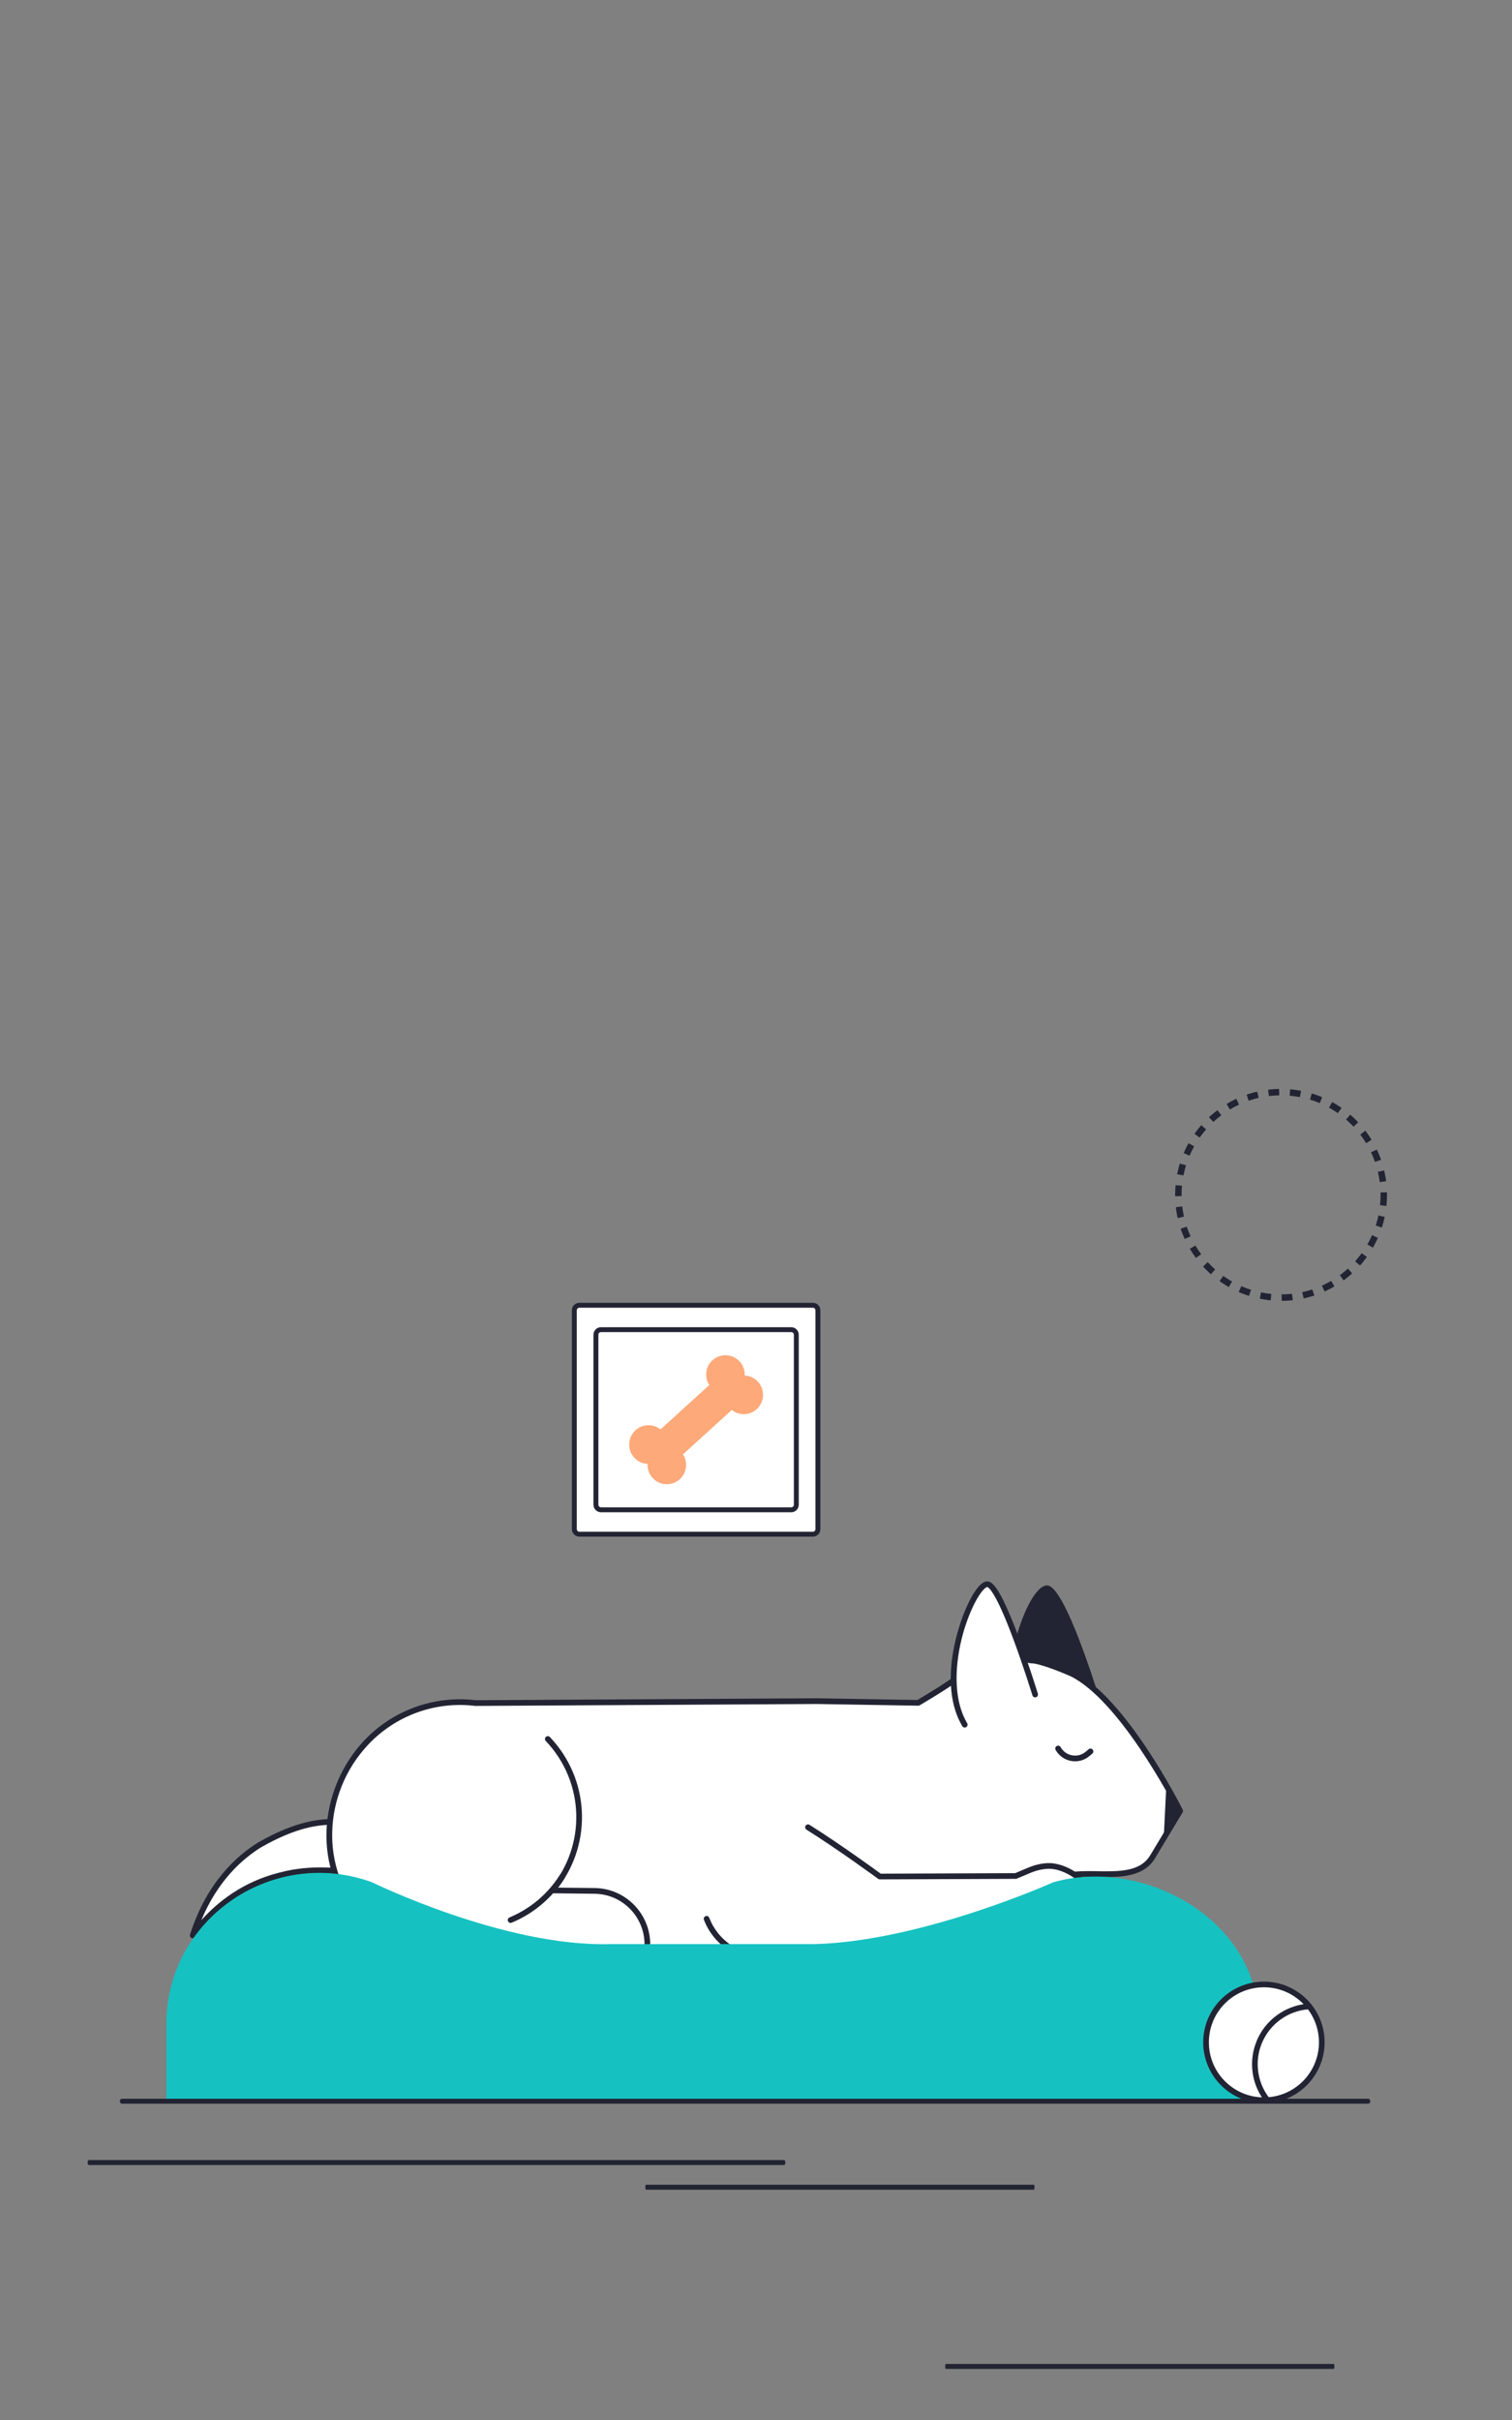 <?xml version="1.0" encoding="utf-8"?>
<!-- Generator: Adobe Illustrator 26.1.0, SVG Export Plug-In . SVG Version: 6.00 Build 0)  -->
<svg version="1.1" id="Layer_1" xmlns="http://www.w3.org/2000/svg" xmlns:xlink="http://www.w3.org/1999/xlink" x="0px" y="0px"
	 viewBox="0 0 2000 3200" style="enable-background:new 0 0 2000 3200;" xml:space="preserve">
<rect x="0" y="0" width="2000" height="3200" fill="#808080" stroke="none"/>
<style type="text/css">
	.st0{fill:#70D9D9;}
	.st1{fill:#FFFFFF;}
	.st2{fill:#FF7F36;}
	.st3{fill:#007575;}
	.st4{fill:#222433;}
	.st5{fill:#FF7F36;stroke:#FF7F36;stroke-miterlimit:10;}
	.st6{fill:#15C2C1;}
	.st7{fill:#FDA979;}
	.st8{fill:#C35515;}
	.st9{fill:none;stroke:#5A38FD;stroke-width:111.905;stroke-miterlimit:10;}
	.st10{fill:none;stroke:#FF7F36;stroke-width:111.905;stroke-miterlimit:10;}
	.st11{fill:none;stroke:#FFFFFF;stroke-width:9.235;stroke-miterlimit:10;stroke-dasharray:23.088,36.94;}
	.st12{fill:none;stroke:#313341;stroke-width:3.831;stroke-miterlimit:10;}
	.st13{fill:none;}
	.st14{opacity:0.75;fill:#70D9D9;}
	.st15{fill:#5A38FD;}
	.st16{fill:none;stroke:#222433;stroke-width:8.504;stroke-miterlimit:10;stroke-dasharray:14.173,14.173;}
	.st17{fill:#7057FD;}
	.st18{fill:none;stroke:#222433;stroke-width:5.407;stroke-miterlimit:10;}
	.st19{fill:#222433;stroke:#222433;stroke-width:5.43;stroke-miterlimit:10;}
	.st20{fill:#2B292D;}
	.st21{fill:none;stroke:#C35515;stroke-width:9.91;stroke-miterlimit:10;}
	.st22{fill:none;stroke:#C35515;stroke-width:5.669;stroke-miterlimit:10;}
	.st23{fill:#C35515;stroke:#000000;stroke-miterlimit:10;}
	.st24{fill:#C35515;stroke:#000000;stroke-width:0.604;stroke-miterlimit:10;}
	.st25{fill:#15C2C1;stroke:#222433;stroke-width:6.164;stroke-miterlimit:10;}
	.st26{fill:#FFFFFF;stroke:#000000;stroke-width:6.164;stroke-miterlimit:10;}
	.st27{fill:none;stroke:#007575;stroke-width:6.164;stroke-miterlimit:10;}
	.st28{fill:none;stroke:#FFFFFF;stroke-width:14.173;stroke-miterlimit:10;stroke-dasharray:23.088,36.94;}
	.st29{fill-rule:evenodd;clip-rule:evenodd;fill:#FDA979;}
	.st30{fill-rule:evenodd;clip-rule:evenodd;fill:#FFFFFF;}
	.st31{fill-rule:evenodd;clip-rule:evenodd;fill:#007575;}
	.st32{fill:#606060;}
	.st33{clip-path:url(#SVGID_00000129171720284484565400000011315813684605503154_);}
	.st34{fill:#222433;stroke:#222433;stroke-width:1.047;stroke-miterlimit:10;}
	.st35{fill:#222433;stroke:#222433;stroke-width:2.269;stroke-miterlimit:10;}
	.st36{fill:#82B1FF;}
	.st37{fill:#15C2C1;stroke:#70D9D9;stroke-width:15.652;stroke-miterlimit:10;}
	.st38{stroke:#222433;stroke-width:0.833;stroke-miterlimit:10;}
	.st39{clip-path:url(#SVGID_00000152251686198070391530000015346236642194897571_);}
	.st40{clip-path:url(#SVGID_00000152251686198070391530000015346236642194897571_);fill:#FF7F36;}
	.st41{clip-path:url(#SVGID_00000152251686198070391530000015346236642194897571_);fill:#C35515;}
	.st42{fill:#222433;stroke:#222433;stroke-width:0.791;stroke-miterlimit:10;}
	.st43{fill-rule:evenodd;clip-rule:evenodd;fill:#FF7F36;}
	.st44{fill-rule:evenodd;clip-rule:evenodd;fill:#15C2C1;}
	.st45{fill:none;stroke:#FF7F36;stroke-width:11.339;stroke-miterlimit:10;}
	.st46{fill:none;stroke:#FF7F36;stroke-width:9.693;stroke-miterlimit:10;}
	.st47{opacity:0.44;fill:#FDA979;}
	.st48{fill:none;stroke:#70D9D9;stroke-width:8.504;stroke-miterlimit:10;stroke-dasharray:11.509,11.51;}
	.st49{opacity:0.75;fill:#007575;}
	.st50{clip-path:url(#SVGID_00000000182617162271296280000000756050749477015955_);}
	.st51{fill:none;stroke:#FF7F36;stroke-miterlimit:10;}
	.st52{clip-path:url(#SVGID_00000072259864516984949660000015896391507904999074_);}
	.st53{stroke:#70D9D9;stroke-width:8.504;stroke-miterlimit:10;}
	.st54{fill:#FDA979;stroke:#222433;stroke-width:17.008;stroke-miterlimit:10;}
	.st55{clip-path:url(#SVGID_00000178894385859531406980000004484711873892619952_);}
	.st56{fill:none;stroke:#222433;stroke-width:16.122;stroke-linecap:round;stroke-miterlimit:10;}
	.st57{clip-path:url(#SVGID_00000180368353549159252640000012560796285942042044_);fill:#15C2C1;}
	.st58{clip-path:url(#SVGID_00000180368353549159252640000012560796285942042044_);fill:#C35515;}
	
		.st59{clip-path:url(#SVGID_00000180368353549159252640000012560796285942042044_);fill:#15C2C1;stroke:#000000;stroke-width:8.275;stroke-miterlimit:10;}
	.st60{clip-path:url(#SVGID_00000180368353549159252640000012560796285942042044_);fill:#FF7F36;}
	
		.st61{clip-path:url(#SVGID_00000180368353549159252640000012560796285942042044_);fill:#15C2C1;stroke:#000000;stroke-width:8.504;stroke-miterlimit:10;}
	
		.st62{clip-path:url(#SVGID_00000180368353549159252640000012560796285942042044_);fill:none;stroke:#000000;stroke-width:8.504;stroke-miterlimit:10;}
	
		.st63{clip-path:url(#SVGID_00000180368353549159252640000012560796285942042044_);fill:#FFFFFF;stroke:#000000;stroke-width:8.504;stroke-miterlimit:10;}
	.st64{clip-path:url(#SVGID_00000180368353549159252640000012560796285942042044_);}
	.st65{fill:none;stroke:#000000;stroke-width:8.281;stroke-linecap:round;stroke-miterlimit:10;}
	
		.st66{clip-path:url(#SVGID_00000180368353549159252640000012560796285942042044_);fill:#FFFFFF;stroke:#000000;stroke-width:8.745;stroke-miterlimit:10;}
	.st67{clip-path:url(#SVGID_00000180368353549159252640000012560796285942042044_);fill:none;}
	.st68{clip-path:url(#SVGID_00000087393070445835387960000016242750606071125660_);fill:#FF7F36;}
	.st69{clip-path:url(#SVGID_00000087393070445835387960000016242750606071125660_);}
	
		.st70{clip-path:url(#SVGID_00000087393070445835387960000016242750606071125660_);fill:none;stroke:#5A38FD;stroke-width:111.905;stroke-miterlimit:10;}
	.st71{clip-path:url(#SVGID_00000130630633787095993640000002296515468288630936_);}
	
		.st72{opacity:0.57;clip-path:url(#SVGID_00000130630633787095993640000002296515468288630936_);fill:none;stroke:#FFFFFF;stroke-width:32.706;stroke-linecap:round;stroke-miterlimit:10;}
	.st73{fill:#222433;stroke:#000000;stroke-width:7.087;stroke-miterlimit:10;}
	
		.st74{clip-path:url(#SVGID_00000130630633787095993640000002296515468288630936_);fill:#222433;stroke:#222433;stroke-width:163.17;stroke-miterlimit:10;}
	.st75{fill:none;stroke:#000000;stroke-width:7.087;stroke-miterlimit:10;}
	
		.st76{clip-path:url(#SVGID_00000130630633787095993640000002296515468288630936_);fill:#70D9D9;stroke:#000000;stroke-width:2.835;stroke-linecap:round;stroke-miterlimit:10;}
	.st77{clip-path:url(#SVGID_00000169524133580066542390000013436337761923693469_);fill:#FFFFFF;}
	.st78{clip-path:url(#SVGID_00000169524133580066542390000013436337761923693469_);fill:#222433;}
	.st79{clip-path:url(#SVGID_00000169524133580066542390000013436337761923693469_);fill:#15C2C1;}
	.st80{clip-path:url(#SVGID_00000169524133580066542390000013436337761923693469_);fill:#FDA979;}
	.st81{clip-path:url(#SVGID_00000169524133580066542390000013436337761923693469_);}
	.st82{clip-path:url(#SVGID_00000169524133580066542390000013436337761923693469_);fill:#FF7F36;}
	.st83{clip-path:url(#SVGID_00000169524133580066542390000013436337761923693469_);fill:#C35515;}
	.st84{clip-path:url(#SVGID_00000110440393615630615440000005564109968905813158_);}
</style>
<circle class="st16" cx="1694.53" cy="1580" r="135.87"/>
<g transform="translate(278.0 882.0) rotate(0.0 1152.0 547.0) scale(2.001 2.002)">
	<path class="st4" d="M531.85,645.19c4.22-18.48,13.59-38.49,21.36-38.59c2.69-0.03,11.31,2.83,32.5,67.9
		c0.43,1.32-42.53-15.31-45.2-16.3C537.88,658.59,531.61,646.23,531.85,645.19L531.85,645.19z"/>
	<path class="st1" d="M101.88,798.17c0,0-27.8-7.66-55.91,0c-29.71,7.51-47.79,26.19-57.5,39.61c2.63-8.27,13.1-40.56,44.18-59.78
		c25.62-14.64,40.63-15.04,48.6-15.27C86.02,772.95,101.88,798.17,101.88,798.17L101.88,798.17z"/>
	<path class="st4" d="M-11.52,839.66c-1.04,0-1.88-0.84-1.88-1.88c0-0.19,0.03-0.39,0.09-0.57c10.82-33.96,30.44-51.82,44.98-60.81
		c0.02-0.01,0.04-0.02,0.06-0.03c25.96-14.84,41.21-15.28,49.41-15.51l0.06,0c0.75-0.02,1.44,0.41,1.76,1.09
		c4.66,10.01,20.36,34.99,20.51,35.24c0.55,0.88,0.29,2.04-0.6,2.6c-0.45,0.28-0.99,0.36-1.5,0.22c-0.27-0.08-27.65-7.43-54.91,0
		C17.82,807.23-0.05,825.13-10,838.88C-10.35,839.37-10.92,839.66-11.52,839.66L-11.52,839.66z M33.62,779.61
		c-12.41,7.68-28.65,22.08-39.47,48.12c10.98-12.29,27.59-25.37,51.36-31.38c21.88-5.97,43.29-2.88,52.37-1.03
		c-4.43-7.16-13.76-22.42-17.8-30.67C71.97,764.9,57.56,765.93,33.62,779.61L33.62,779.61z"/>
	<path class="st1" d="M490,824.2c0,0,56.3-27.67,73.07-25.84c6.91,0.75,1.03-1.8,27.47-1.02c13.1,0.02,26.32-0.56,32.82-12.09
		l17.86-29.67c0,0-36.88-73.52-71.73-90.7c0,0-20.54-9.07-27.14-8.69c-1.56-0.44-3.14-0.81-4.73-1.1l-46.1,14.08
		c-2.97,2.9-23.45,15.01-23.45,15.01l-66.94-1.13l-225.73,1.28c-26.94-3.32-53.84,6.44-72.39,26.26
		c-29.61,31.47-33.7,83.17-3.36,115.06l25.43,26.91l163.96,0.14h78.25C387.7,850.02,490,824.2,490,824.2L490,824.2z"/>
	<path class="st4" d="M367.27,854.57h-78.25l-163.96-0.14c-0.52,0-1.01-0.21-1.37-0.59l-25.43-26.91
		c-14.75-15.51-22.32-36.49-21.32-59.07c0.96-21.59,9.95-42.94,24.67-58.58c18.86-20.16,46.47-30.19,73.87-26.85l225.61-1.28
		l66.45,1.12c8.17-4.84,20.62-12.49,22.64-14.47c0.22-0.21,0.48-0.37,0.77-0.45l46.1-14.08c0.29-0.09,0.59-0.11,0.89-0.05
		c1.56,0.28,3.1,0.64,4.62,1.06c7.12-0.13,25.57,7.92,27.68,8.86l0.07,0.03c35.01,17.27,71.06,88.52,72.58,91.55
		c0.29,0.58,0.26,1.26-0.07,1.81l-17.86,29.67c-7.35,13.04-23,13.02-34.44,13c-16.47-0.49-20.16,0.31-22.36,0.79
		c-1.56,0.34-2.58,0.52-5.31,0.22c-16.04-1.76-71.48,25.38-72.04,25.66c-0.12,0.06-0.24,0.1-0.37,0.14
		c-4.18,1.06-102.64,25.87-122.94,28.53C367.44,854.57,367.36,854.57,367.27,854.57L367.27,854.57z M125.88,850.67l163.15,0.14
		h78.13c19.95-2.66,117.21-27.13,122.2-28.39c4.12-2.02,57.12-27.78,73.93-25.93c2.25,0.25,2.87,0.11,4.1-0.16
		c2.37-0.52,6.34-1.38,23.22-0.88c13.56,0.02,25.31-0.81,31.13-11.14l17.35-28.82c-4.39-8.5-38.58-73.21-70.37-88.92
		c-5.63-2.48-21.21-8.8-26.24-8.51c-0.21,0.01-0.42-0.01-0.62-0.07c-1.36-0.38-2.73-0.71-4.12-0.97l-45.26,13.82
		c-3.93,3.38-21.4,13.75-23.45,14.95c-0.3,0.18-0.64,0.27-0.99,0.26l-66.94-1.13l-225.69,1.28c-0.08,0-0.16,0-0.24-0.01
		c-26.25-3.24-52.71,6.36-70.78,25.67C74.1,744.02,72.6,794.48,101,824.34L125.88,850.67L125.88,850.67z M490,824.2L490,824.2
		L490,824.2z"/>
	<path class="st1" d="M498.8,698.6c-19.65-33.01,5.53-92.65,14.85-92.77c9.32-0.12,31.7,72.85,31.7,72.85"/>
	<g>
		<path class="st4" d="M498.8,700.48c-0.66,0-1.28-0.35-1.62-0.92c-16.21-27.23-2.92-69.16,6.06-85.2
			c3.85-6.87,7.34-10.38,10.38-10.42c3.05-0.03,6.24,3.66,10.59,12.37c3.05,6.1,6.59,14.59,10.54,25.23
			c6.7,18.07,12.33,36.39,12.39,36.57c0.3,0.99-0.25,2.05-1.25,2.35c-0.99,0.3-2.05-0.25-2.35-1.25l0,0
			c-0.06-0.18-5.61-18.23-12.23-36.11c-12.64-34.13-17.18-35.37-17.66-35.41c-0.67,0.01-3.26,1.55-7.14,8.49
			c-10.67,19.06-19.99,58.12-6.11,81.43c0.53,0.89,0.24,2.05-0.65,2.58C499.47,700.39,499.14,700.48,498.8,700.48L498.8,700.48z
			 M641.21,756.57l-10.87,17.06l1.63-33.12L641.21,756.57z M571.74,722.78c-4.14,0-8.26-1.74-11.17-5.12
			c-0.49-0.57-0.93-1.17-1.32-1.8l-0.35-0.6c-0.51-0.9-0.2-2.05,0.71-2.57c0.88-0.5,2.01-0.21,2.54,0.66l0.33,0.55
			c0.27,0.43,0.6,0.88,0.96,1.3c3.93,4.58,10.85,5.1,15.43,1.17l1.88-1.59c0.81-0.65,1.99-0.53,2.65,0.28
			c0.63,0.78,0.54,1.93-0.22,2.59l-1.87,1.58C578.64,721.54,575.24,722.79,571.74,722.78L571.74,722.78z M289.02,854.57
			L289.02,854.57l-107.48-0.14c-1.04,0-1.88-0.84-1.88-1.88c0-1.04,0.84-1.88,1.88-1.88c0,0,0,0,0,0h0l105.59,0.14l0-6.75
			c0.21-18.44-14.6-33.59-33.01-33.8l-27.84-0.32c-0.44-0.01-0.86-0.16-1.2-0.45l-0.1-0.08c-0.79-0.67-0.89-1.86-0.22-2.65
			c24.09-28.47,22.84-70.34-2.9-97.4c-0.73-0.74-0.71-1.94,0.03-2.66s1.94-0.71,2.66,0.03c0.01,0.01,0.02,0.02,0.03,0.03
			c26.19,27.53,28.27,69.63,5.44,99.45l24.13,0.27c20.49,0.23,36.97,17.09,36.73,37.58l0,8.62
			C290.91,853.73,290.06,854.57,289.02,854.57C289.02,854.57,289.02,854.57,289.02,854.57L289.02,854.57z"/>
		<path class="st4" d="M198.61,829.51c-1.04,0-1.88-0.84-1.88-1.88c0-0.76,0.46-1.45,1.16-1.74c13.7-5.73,25.18-15.38,33.22-27.93
			c0.57-0.87,1.73-1.12,2.6-0.55c0.86,0.56,1.11,1.71,0.57,2.58c-8.45,13.19-20.53,23.35-34.93,29.37
			C199.1,829.46,198.85,829.51,198.61,829.51L198.61,829.51z"/>
	</g>
	<path class="st1" d="M395.2,766.31c22.38,14.06,47.49,32.56,47.49,32.56l89.83-0.36l9.02-3.79c3.92-1.65,8.09-2.7,12.34-2.84
		c15.48-0.5,36.68,17.62,33.28,35.74l-2.89,20.62l-218.52,4.45c-16.67,0-31.61-10.28-37.56-25.86"/>
	<path class="st4" d="M365.78,854.57c-17.37,0-33.17-10.88-39.36-27.06c-0.38-0.97,0.09-2.06,1.05-2.44
		c0.97-0.38,2.06,0.09,2.44,1.05c0.01,0.02,0.01,0.03,0.02,0.05c5.63,14.74,20.02,24.65,35.8,24.65l216.88-4.41l2.67-19.03
		c0-0.03,0.01-0.06,0.01-0.09c1.27-6.79-1.17-14.19-6.87-20.84c-6.72-7.84-16.57-12.93-24.5-12.67c-3.78,0.12-7.71,1.03-11.67,2.69
		l-9.02,3.79c-0.23,0.1-0.47,0.15-0.72,0.15l-89.83,0.36c-0.4,0.01-0.8-0.12-1.12-0.37c-0.25-0.18-25.31-18.62-47.38-32.48
		c-0.87-0.56-1.13-1.73-0.56-2.6c0.55-0.86,1.69-1.12,2.56-0.59c20.45,12.85,43.43,29.59,47.1,32.27l88.84-0.35l8.67-3.64
		c4.39-1.84,8.77-2.85,13.01-2.99c9.01-0.28,20.06,5.33,27.48,13.98c6.45,7.52,9.19,16.02,7.72,23.94l-2.88,20.58
		c-0.13,0.91-0.9,1.6-1.83,1.62L365.78,854.57z"/>
	<path class="st6" d="M686.88,946.81c0,0,6.44-37.15,6.44-50.23c0-1.04-0.02-2.07-0.04-3.1c-1.98-68.45-78.18-107.23-135.89-90.82
		c0,0-86.58,38.89-157.45,40.85H264.41c-70.12,1.98-157.45-40.85-157.45-40.85c-64.35-23.42-133.91,22.37-135.89,90.82
		c-0.03,1.03-0.04,2.07-0.04,3.1v50.23H686.88z"/>
</g>
<g transform="translate(1092.0 182.0) rotate(0.0 303.0 285.0) scale(1.994 2)">
	<path class="st1" d="M-152.06,788.13H-19.4c2.65,0,4.81,2.15,4.81,4.81v109.49c0,2.65-2.15,4.81-4.81,4.81h-132.65
		c-2.65,0-4.81-2.15-4.81-4.81V792.93C-156.86,790.28-154.71,788.13-152.06,788.13z"/>
	<path class="st1" d="M-8.37,771.98h-154.99c-1.86,0.04-3.33,1.58-3.3,3.44v144.49c-0.04,1.86,1.44,3.4,3.3,3.44c0,0,0,0,0,0H-8.37
		c1.86-0.04,3.33-1.58,3.3-3.44V775.41C-5.03,773.56-6.51,772.02-8.37,771.98z M-19.39,903.78c0.04,1.86-1.44,3.4-3.3,3.44h-126.34
		c-1.86-0.04-3.33-1.58-3.3-3.44V791.54c-0.04-1.86,1.44-3.4,3.3-3.44h126.35c1.86,0.04,3.34,1.58,3.3,3.44L-19.39,903.78z"/>
	<path class="st4" d="M-163.36,924.97c-2.79-0.06-4.98-2.35-4.92-5.1V775.41c-0.06-2.72,2.14-5.01,4.89-5.06H-8.33
		c2.75,0.06,4.95,2.34,4.89,5.1v144.46c0.06,2.72-2.14,5.01-4.89,5.06L-163.36,924.97L-163.36,924.97z M-163.36,773.61
		c-0.92,0.02-1.69,0.82-1.67,1.78v144.52c-0.02,0.99,0.74,1.79,1.7,1.81H-8.37c0.92-0.02,1.69-0.82,1.67-1.78V775.41
		c0.02-0.99-0.74-1.78-1.69-1.81H-163.36z M-149.04,908.84c-2.79-0.06-4.98-2.34-4.92-5.1v-112.2c-0.06-2.72,2.14-5.01,4.89-5.06
		h126.38c2.79,0.06,4.98,2.34,4.92,5.1l0,112.18c0.05,2.74-2.14,5.02-4.89,5.08H-149.04z M-22.72,789.73h-126.31
		c-0.92,0.02-1.69,0.82-1.67,1.78v112.26c-0.02,0.99,0.75,1.79,1.7,1.81h126.31c0.93-0.02,1.69-0.82,1.67-1.78v-0.03l0-112.23
		C-21,790.55-21.76,789.75-22.72,789.73L-22.72,789.73z"/>
	<path class="st7" d="M-56.94,809.21c-4.73-5.22-12.85-5.62-18.07-0.89c-4.71,4.27-5.49,11.26-2.11,16.42l-32.35,29.32
		c-4.85-3.82-11.88-3.73-16.6,0.54c-5.22,4.73-5.62,12.85-0.89,18.07c2.34,2.59,5.52,4.05,8.9,4.22c-0.21,3.33,0.98,6.69,3.28,9.22
		c4.73,5.22,12.85,5.62,18.07,0.89c4.71-4.27,5.49-11.26,2.11-16.42l32.4-29.37c4.8,3.87,11.88,3.73,16.54-0.5
		c5.22-4.73,5.62-12.85,0.89-18.07c-2.34-2.59-5.52-4.05-8.9-4.22C-53.45,815.09-54.6,811.79-56.94,809.21L-56.94,809.21z"/>
</g>
<g transform="translate(2464.0 1726.0) rotate(0.0 128.0 128.0) scale(1.986 1.986)">
	<circle class="st1" cx="-398.87" cy="490.74" r="38.55"/>
	<g>
		<path class="st4" d="M-398.87,531.17c-22.33,0-40.43-18.1-40.43-40.43s18.1-40.43,40.43-40.43c22.33,0,40.43,18.1,40.43,40.43
			C-358.47,513.06-376.55,531.14-398.87,531.17z M-398.87,454.08c-20.25,0-36.66,16.42-36.66,36.66s16.42,36.66,36.66,36.66
			c20.25,0,36.66-16.42,36.66-36.66l0,0C-362.23,470.5-378.63,454.1-398.87,454.08z"/>
		<path class="st4" d="M-397.05,530.48c-0.59,0-1.14-0.27-1.5-0.74c-13.49-17.79-10.01-43.14,7.77-56.64
			c6.01-4.56,13.18-7.35,20.7-8.05c1.03-0.11,1.96,0.64,2.07,1.68c0.11,1.03-0.64,1.96-1.68,2.07c-0.01,0-0.03,0-0.04,0
			c-20.16,1.87-34.99,19.73-33.12,39.89c0.63,6.82,3.16,13.32,7.3,18.77c0.63,0.83,0.47,2.01-0.36,2.64
			C-396.24,530.35-396.64,530.48-397.05,530.48L-397.05,530.48z"/>
	</g>
</g>
<g transform="translate(180.0 1968.0) rotate(0.0 1318.0 10.0) scale(1.621 1.754)">
	<path class="st4" d="M1005.21,463.95H-11.36c-1.07,0-1.88-0.82-1.88-1.88c0-1.07,0.82-1.88,1.88-1.88h1016.58
		c1.07,0,1.88,0.82,1.88,1.88C1007.1,463.14,1006.28,463.95,1005.21,463.95z"/>
</g>
<g transform="translate(180.0 1968.0) rotate(0.0 1318.0 10.0) scale(1.621 1.754)">
	<path class="st4" d="M528.77,510.18H-38.51c-0.6,0-1.05-0.82-1.05-1.88c0-1.07,0.46-1.88,1.05-1.88h567.28
		c0.6,0,1.05,0.82,1.05,1.88C529.82,509.36,529.36,510.18,528.77,510.18z"/>
</g>
<g transform="translate(180.0 1968.0) rotate(0.0 1318.0 10.0) scale(1.621 1.754)">
	<path class="st4" d="M977.27,663.9H660.81c-0.33,0-0.59-0.82-0.59-1.88s0.25-1.88,0.59-1.88h316.46c0.33,0,0.59,0.82,0.59,1.88
		S977.6,663.9,977.27,663.9z"/>
</g>
<g transform="translate(180.0 1968.0) rotate(0.0 1318.0 10.0) scale(1.621 1.754)">
	<path class="st4" d="M732.57,528.8H416.11c-0.33,0-0.59-0.82-0.59-1.88c0-1.07,0.25-1.88,0.59-1.88h316.46
		c0.33,0,0.59,0.82,0.59,1.88C733.16,527.99,732.9,528.8,732.57,528.8z"/>
</g>
</svg>
